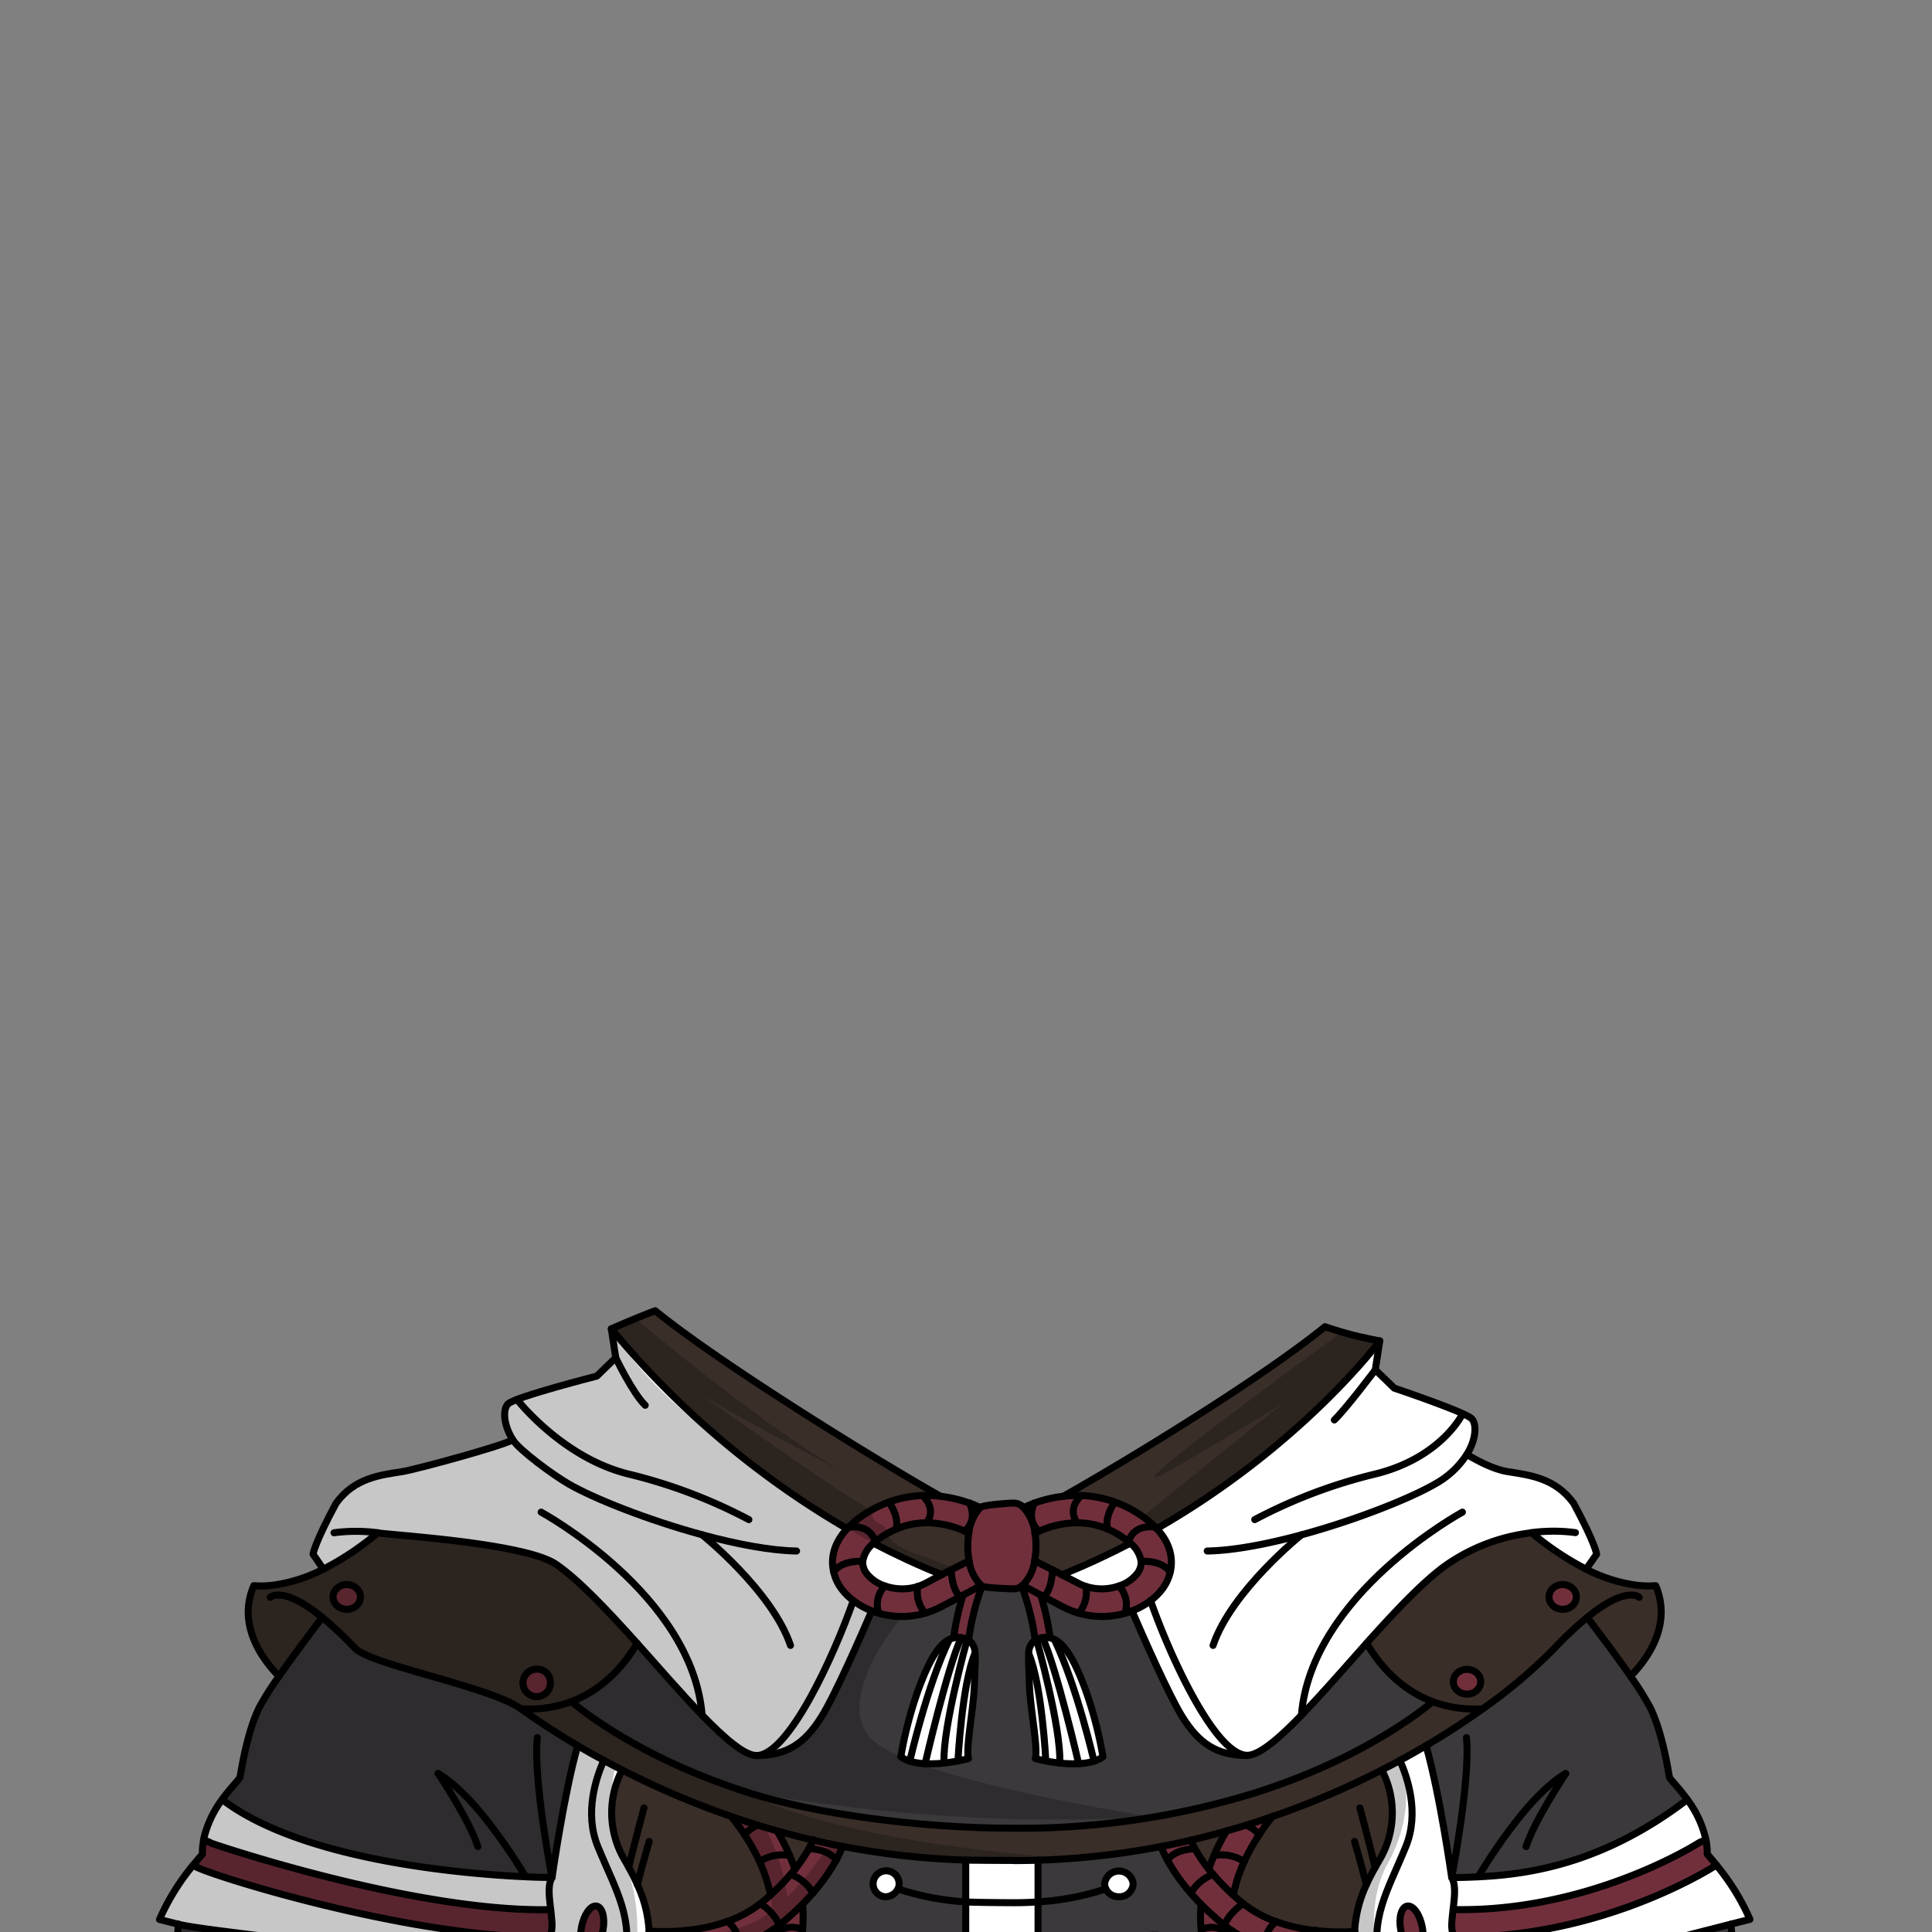 <svg xmlns="http://www.w3.org/2000/svg" viewBox="0 0 432 432">
  <rect x="0" y="0" width="432" height="432" fill="#808080" stroke="none"/>
  <defs>
    <style>.GUNDAN_GOAT_OUTFIT_GUNDAN_GOAT_OUTFIT_20_cls-1{isolation:isolate;}.GUNDAN_GOAT_OUTFIT_GUNDAN_GOAT_OUTFIT_20_cls-2{fill:#3b393b;}.GUNDAN_GOAT_OUTFIT_GUNDAN_GOAT_OUTFIT_20_cls-3{fill:#712f3c;}.GUNDAN_GOAT_OUTFIT_GUNDAN_GOAT_OUTFIT_20_cls-4{fill:#392e28;}.GUNDAN_GOAT_OUTFIT_GUNDAN_GOAT_OUTFIT_20_cls-5{fill:#fff;}.GUNDAN_GOAT_OUTFIT_GUNDAN_GOAT_OUTFIT_20_cls-6{fill:none;stroke:#000;stroke-linecap:round;stroke-linejoin:round;stroke-width:1.57px;}.GUNDAN_GOAT_OUTFIT_GUNDAN_GOAT_OUTFIT_20_cls-7{opacity:0.22;mix-blend-mode:multiply;}</style>
  </defs>
  <g class="GUNDAN_GOAT_OUTFIT_GUNDAN_GOAT_OUTFIT_20_cls-1">
    <g id="outfit">
      <path class="GUNDAN_GOAT_OUTFIT_GUNDAN_GOAT_OUTFIT_20_cls-2" d="M331.38,453.12a29.9,29.9,0,0,1-9,10.12,13.56,13.56,0,0,1-5.92,2.31c-4.21.47-6.95-3.61-8.86-8.94a46.5,46.5,0,0,1-4.93.25,52.08,52.08,0,0,1-5.59-.3,41.13,41.13,0,0,1-13.8-3.87,26.09,26.09,0,0,1-10.81-9.64,23.2,23.2,0,0,1-1.7-3.25,28.08,28.08,0,0,1-2.18-8.34,30.49,30.49,0,0,1,0-5.65c-.82-.85-1.6-1.68-2.3-2.49a41.61,41.61,0,0,1-5.23-7.4,32.18,32.18,0,0,1-1.47-3.07,175.14,175.14,0,0,1-27.46,3.07v51.89h99l.29-9.34A26.54,26.54,0,0,0,331.38,453.12Zm-81.19,6.21a3.2,3.2,0,0,1-2.93-1.76,2.69,2.69,0,0,1-.26-1.15,3.2,3.2,0,1,1,3.19,2.91Zm0-17.61a3.19,3.19,0,0,1-2.93-1.75,2.69,2.69,0,0,1-.26-1.15,3.2,3.2,0,1,1,3.19,2.9Zm0-17.6a3.19,3.19,0,0,1-2.93-1.76,2.61,2.61,0,0,1-.26-1.14,3.2,3.2,0,1,1,3.19,2.9Z" />
      <path class="GUNDAN_GOAT_OUTFIT_GUNDAN_GOAT_OUTFIT_20_cls-2" d="M187,415.92a41.22,41.22,0,0,1-5.24,7.4c-.7.81-1.47,1.64-2.3,2.49a30.49,30.49,0,0,1,0,5.65,27.78,27.78,0,0,1-2.18,8.34,22.18,22.18,0,0,1-1.7,3.25,26,26,0,0,1-10.81,9.64,41,41,0,0,1-13.8,3.87,51.9,51.9,0,0,1-5.58.3,46.36,46.36,0,0,1-4.93-.25c-1.92,5.33-4.66,9.41-8.87,8.94a13.56,13.56,0,0,1-5.92-2.31,29.9,29.9,0,0,1-9-10.12,26.54,26.54,0,0,0,0,5.35l.29,9.34h99V415.92a175.13,175.13,0,0,1-27.47-3.07A31.8,31.8,0,0,1,187,415.92Zm10.85,2.41a3,3,0,0,1,3.19,2.89,2.61,2.61,0,0,1-.26,1.14,3.2,3.2,0,0,1-2.93,1.76,2.91,2.91,0,1,1,0-5.79Zm0,17.6a3.06,3.06,0,0,1,3.19,2.89,2.69,2.69,0,0,1-.26,1.15,3.21,3.21,0,0,1-2.93,1.75,2.91,2.91,0,1,1,0-5.79Zm0,17.6a3.06,3.06,0,0,1,3.19,2.89,2.69,2.69,0,0,1-.26,1.15,3.21,3.21,0,0,1-2.93,1.76,2.91,2.91,0,1,1,0-5.8Z" />
      <path class="GUNDAN_GOAT_OUTFIT_GUNDAN_GOAT_OUTFIT_20_cls-2" d="M377.29,402.39c-2-2.77-3.93-4.6-4-5-.19-.89-1.48-9.92-4.33-15.63a64.85,64.85,0,0,0-4.35-6.91c-3.34-4.8-7.5-10.31-9.7-13.18a77.54,77.54,0,0,0-7.28,6.84,115,115,0,0,1-16.09,13.6c-3.77,2.69-8,5.47-12.65,8.22,3.12,10.87,5.74,29.51,5.74,29.51,1.84,0,3.82-.05,5.93-.16C342.63,419.1,358.93,416.38,377.29,402.39Z" />
      <path class="GUNDAN_GOAT_OUTFIT_GUNDAN_GOAT_OUTFIT_20_cls-2" d="M331.09,467.81h72.23l-1.18-5.42-1.78-5.53v-5.3c-3.14-2.92-3.74-5.18-4.59-8.7s-5.46-6.43-7.23-7.68c-1.15-.8-1.41-3.28-1.45-4.95-6,1.54-17.53,4.47-27.78,7.21-14.09,3.76-30,.33-31.32,0l-.07,0h0a75.07,75.07,0,0,1,3.48,15.67h0a26.54,26.54,0,0,1,0,5.35Z" />
      <path class="GUNDAN_GOAT_OUTFIT_GUNDAN_GOAT_OUTFIT_20_cls-2" d="M116.66,453.11a74.76,74.76,0,0,1,3.49-15.67h0l-.06,0c-1.36.3-17.24,3.73-31.32,0-10.26-2.74-42.85-5.67-48.87-7.21,0,1.67-.3,4.15-1.45,4.95-1.77,1.25-6.38,4.17-7.23,7.68s-1.45,5.78-4.59,8.7v5.3l-1.79,5.53-1.17,5.42H117l-.29-9.34a26.54,26.54,0,0,1,0-5.35Z" />
      <path class="GUNDAN_GOAT_OUTFIT_GUNDAN_GOAT_OUTFIT_20_cls-2" d="M79.35,368.49a79,79,0,0,0-7.27-6.84c-2.2,2.87-6.36,8.38-9.7,13.18A64.85,64.85,0,0,0,58,381.74c-2.85,5.71-4.14,14.74-4.33,15.63-.1.42-2,2.25-4,5,18.36,14,55.75,16.71,67.85,17.27,2.11.11,4.08.14,5.92.16,0,0,2.63-18.64,5.74-29.51-4.66-2.75-8.89-5.53-12.65-8.22C109.47,377,82.93,372.27,79.35,368.49Z" />
      <path class="GUNDAN_GOAT_OUTFIT_GUNDAN_GOAT_OUTFIT_20_cls-3" d="M349.42,354.31a2.78,2.78,0,1,0,3.05,2.77A2.93,2.93,0,0,0,349.42,354.31Z" />
      <path class="GUNDAN_GOAT_OUTFIT_GUNDAN_GOAT_OUTFIT_20_cls-3" d="M328,373.27a2.78,2.78,0,1,0,3.06,2.77A2.92,2.92,0,0,0,328,373.27Z" />
      <path class="GUNDAN_GOAT_OUTFIT_GUNDAN_GOAT_OUTFIT_20_cls-3" d="M318,430.83c-.52-2.76-2-4.83-3.33-4.63s-2,2.6-1.47,5.36,2,4.83,3.33,4.62S318.53,433.58,318,430.83Z" />
      <path class="GUNDAN_GOAT_OUTFIT_GUNDAN_GOAT_OUTFIT_20_cls-3" d="M133.36,426.2c-1.31-.2-2.81,1.87-3.32,4.63s.13,5.15,1.45,5.35,2.82-1.87,3.34-4.62S134.68,426.4,133.36,426.2Z" />
      <path class="GUNDAN_GOAT_OUTFIT_GUNDAN_GOAT_OUTFIT_20_cls-3" d="M120,373.27a2.78,2.78,0,1,0,3,2.77A2.93,2.93,0,0,0,120,373.27Z" />
      <path class="GUNDAN_GOAT_OUTFIT_GUNDAN_GOAT_OUTFIT_20_cls-3" d="M77.54,354.31a2.78,2.78,0,1,0,3.06,2.77A2.93,2.93,0,0,0,77.54,354.31Z" />
      <path class="GUNDAN_GOAT_OUTFIT_GUNDAN_GOAT_OUTFIT_20_cls-3" d="M381.74,414.6a15,15,0,0,0-.29-3.22l-1,.41a3.82,3.82,0,0,0-.64.32c-.24.15-24.37,15.52-54.86,14.88-.11,1-.23,2-.29,3.07a7.58,7.58,0,0,0,.47,3.08h1.62c30.3,0,53.6-13.91,56.68-15.85l.47-.18C383.21,416.3,382.5,415.45,381.74,414.6Z" />
      <path class="GUNDAN_GOAT_OUTFIT_GUNDAN_GOAT_OUTFIT_20_cls-3" d="M123.14,427c-30.49.64-75.71-14.73-75.95-14.88a3.82,3.82,0,0,0-.64-.32l-1-.41a14.35,14.35,0,0,0-.29,3.22c-.76.85-1.47,1.7-2.12,2.52l.47.18c3.08,1.94,47.47,15.85,77.76,15.85H123a7.59,7.59,0,0,0,.48-3.08C123.36,429,123.25,428,123.14,427Z" />
      <path class="GUNDAN_GOAT_OUTFIT_GUNDAN_GOAT_OUTFIT_20_cls-3" d="M302.49,450.7a44.18,44.18,0,0,1-5.6-.34,31.64,31.64,0,0,1-10.69-3.14,19.85,19.85,0,0,1-7.42-6.52,19.5,19.5,0,0,1-1.7-3.14,21.64,21.64,0,0,1-1.46-4.85c-.07-.35-.12-.7-.17-1a33.9,33.9,0,0,0,7.38,3.68A45.67,45.67,0,0,0,293,437.68a55.62,55.62,0,0,0,6.44.37c1.57,0,2.88-.06,3.86-.13a30.72,30.72,0,0,1-.4-6.12,50.17,50.17,0,0,1-8.6-.18,38.21,38.21,0,0,1-8.95-2,26.23,26.23,0,0,1-7.36-4l-.61-.49c-.56-.48-1.12-.95-1.62-1.42a34.33,34.33,0,0,1,2.44-7.48,45.42,45.42,0,0,1,3.38-6.06c1.07-1.64,2.11-3,2.95-4.06q-2.89,1-5.87,1.93c-1.45.44-2.91.87-4.39,1.29a45.84,45.84,0,0,0-2.83,5.56c-.42,1-.8,2-1.15,3a33,33,0,0,1-3.08-4.56c-.41-.74-.74-1.4-1-2-2.19.51-4.4,1-6.66,1.41a32.18,32.18,0,0,0,1.47,3.07,41.61,41.61,0,0,0,5.23,7.4c.7.81,1.48,1.64,2.3,2.49a30.49,30.49,0,0,0,0,5.65,28.08,28.08,0,0,0,2.18,8.34,23.2,23.2,0,0,0,1.7,3.25,26.09,26.09,0,0,0,10.81,9.64,41.13,41.13,0,0,0,13.8,3.87,52.08,52.08,0,0,0,5.59.3,46.5,46.5,0,0,0,4.93-.25,59.72,59.72,0,0,1-1.79-6C304.9,450.65,303.77,450.7,302.49,450.7Z" />
      <path class="GUNDAN_GOAT_OUTFIT_GUNDAN_GOAT_OUTFIT_20_cls-3" d="M180.84,413.4a34.9,34.9,0,0,1-3.08,4.56c-.35-1-.74-2-1.15-3a48.91,48.91,0,0,0-2.83-5.56c-1.48-.42-2.95-.85-4.39-1.29q-3-.93-5.88-1.93a49.18,49.18,0,0,1,3,4.06,45.42,45.42,0,0,1,3.37,6.06,33.82,33.82,0,0,1,2.45,7.48c-.51.47-1.06.94-1.63,1.42l-.61.49a26.1,26.1,0,0,1-7.36,4,38.25,38.25,0,0,1-8.94,2,50.28,50.28,0,0,1-8.61.18,31.48,31.48,0,0,1-.39,6.12c1,.07,2.28.13,3.85.13a55.62,55.62,0,0,0,6.44-.37,45.87,45.87,0,0,0,10.18-2.33,34.06,34.06,0,0,0,7.37-3.68c0,.34-.1.69-.17,1a21.6,21.6,0,0,1-1.45,4.85,19.52,19.52,0,0,1-1.71,3.14,19.78,19.78,0,0,1-7.42,6.52,31.64,31.64,0,0,1-10.69,3.14,44,44,0,0,1-5.59.34c-1.29,0-2.42-.05-3.33-.12a59.72,59.72,0,0,1-1.78,6,46.36,46.36,0,0,0,4.93.25,51.9,51.9,0,0,0,5.58-.3,41,41,0,0,0,13.8-3.87,26,26,0,0,0,10.81-9.64,22.18,22.18,0,0,0,1.7-3.25,27.78,27.78,0,0,0,2.18-8.34,30.49,30.49,0,0,0,0-5.65c.83-.85,1.6-1.68,2.3-2.49a41.22,41.22,0,0,0,5.24-7.4,31.8,31.8,0,0,0,1.46-3.07c-2.25-.43-4.46-.9-6.65-1.41C181.57,412,181.24,412.66,180.84,413.4Z" />
      <path class="GUNDAN_GOAT_OUTFIT_GUNDAN_GOAT_OUTFIT_20_cls-3" d="M261.65,351.48c.67-2.91.05-6.35-3-9.65-.11-.12-.22-.25-.34-.37h0a19.12,19.12,0,0,0-2.69-2.28,25.43,25.43,0,0,0-6.31-3.32,24.65,24.65,0,0,0-7.54-1.46,27.62,27.62,0,0,0-4,.17,28.66,28.66,0,0,0-6.53,1.55h0a24.23,24.23,0,0,0-2.34,1,3.09,3.09,0,0,0-2.16-1c-.78,0-6.9.34-7.56,1a25.11,25.11,0,0,0-2.33-1h0a28.79,28.79,0,0,0-6.53-1.55,27.76,27.76,0,0,0-4-.17,24.65,24.65,0,0,0-7.53,1.46,25.66,25.66,0,0,0-6.32,3.32,18.45,18.45,0,0,0-2.68,2.28h0a3.81,3.81,0,0,0-.34.37c-3.07,3.3-3.69,6.74-3,9.65a10,10,0,0,0,1.77,3.81,13.28,13.28,0,0,0,2.63,2.61,16,16,0,0,0,4.13,2.29c.51.2,1,.39,1.57.54a19.23,19.23,0,0,0,5.18.72,18.42,18.42,0,0,0,5.18-.74,18.94,18.94,0,0,0,3.49-1.39c1.22-.63,2.68-1.4,4.18-2.2l.81-.44a58.45,58.45,0,0,0-2.11,9.56,4.55,4.55,0,0,1,1.69-.05,4.39,4.39,0,0,1,1.35.4,1.8,1.8,0,0,1,.31.17,55,55,0,0,1,2.73-11.35c.1-.28.2-.54.28-.75.54.4,6.52.61,7.13.61a2.87,2.87,0,0,0,1.73-.61l.29.75a55.67,55.67,0,0,1,2.73,11.35,2.14,2.14,0,0,1,.3-.17,4.39,4.39,0,0,1,1.35-.4,4.61,4.61,0,0,1,1.7.05,59.52,59.52,0,0,0-2.11-9.56l.81.44c1.5.8,2.95,1.57,4.17,2.2a18.75,18.75,0,0,0,3.5,1.39,18.3,18.3,0,0,0,5.17.74,19.12,19.12,0,0,0,5.18-.72c.53-.15,1.06-.34,1.57-.54a16.26,16.26,0,0,0,4.14-2.29,13.28,13.28,0,0,0,2.63-2.61A10.12,10.12,0,0,0,261.65,351.48ZM212.71,351l-2.11,1.08L207,354a11,11,0,0,1-1.75.73,11.69,11.69,0,0,1-7.36-.1,8.51,8.51,0,0,1-4.09-2.77,4.07,4.07,0,0,1-.88-2.75,6.48,6.48,0,0,1,2.42-4.05l.41-.36c.32-.25.62-.49.91-.69a19,19,0,0,1,3.73-2.1,17.3,17.3,0,0,1,6.86-1.41,21.16,21.16,0,0,1,8.49,1.89l.91.44a18.64,18.64,0,0,0-.22,2.86,17.56,17.56,0,0,0,.3,3.31Zm41.56.82a8.48,8.48,0,0,1-4.08,2.77,11.72,11.72,0,0,1-7.37.1,10.89,10.89,0,0,1-1.74-.73l-3.64-1.88L235.33,351l-4-2a17.86,17.86,0,0,0,.08-6.17l.91-.44a21.21,21.21,0,0,1,8.5-1.89,17.29,17.29,0,0,1,6.85,1.41,19.11,19.11,0,0,1,3.74,2.1c.28.2.58.44.9.69l.42.36a6.47,6.47,0,0,1,2.41,4.05A4,4,0,0,1,254.27,351.86Z" />
      <path class="GUNDAN_GOAT_OUTFIT_GUNDAN_GOAT_OUTFIT_20_cls-2" d="M232.71,356.68l.81.44c1.5.8,2.95,1.57,4.17,2.2a18.75,18.75,0,0,0,3.5,1.39,18.3,18.3,0,0,0,5.17.74,19.12,19.12,0,0,0,5.18-.72c.53-.15,1.06-.34,1.57-.54,2.32,5.38,8.28,18.93,11.26,23.69,3.74,6,7.74,8.66,14.51,8.66,2.69,0,7-3.72,12.15-9,4.46-4.62,9.52-10.46,14.56-16.09,2.16,3.77,6.81,10.09,14.76,13.07-4.36,3.58-15.78,11.93-34.52,18.63q-2.64.94-5.46,1.84h0a177.78,177.78,0,0,1-53.64,7.83c-21.61,0-44.85-3.36-59-7.83h0c-1.88-.6-3.69-1.21-5.45-1.84-18.75-6.7-30.16-15.05-34.53-18.63,7.95-3,12.6-9.3,14.77-13.07,5,5.63,10.09,11.47,14.56,16.09,5.11,5.3,9.46,9,12.14,9,6.77,0,10.77-2.67,14.52-8.66,3-4.76,8.93-18.31,11.25-23.69.51.2,1,.39,1.57.54a19.23,19.23,0,0,0,5.18.72,18.42,18.42,0,0,0,5.18-.74,18.94,18.94,0,0,0,3.49-1.39c1.22-.63,2.68-1.4,4.18-2.2l.81-.44a58.45,58.45,0,0,0-2.11,9.56h0a5.16,5.16,0,0,0-.95.34c-2.67,1.31-4.76,5.35-6.87,11a88.88,88.88,0,0,0-4,15.23,6.51,6.51,0,0,0,2,1,13.23,13.23,0,0,0,3.43.57,27.16,27.16,0,0,0,4.23-.14c1.11-.12,2.18-.3,3.11-.47s1.74-.38,2.33-.54c-.64-2.64,1.24-11.39,1.35-17.15,0-2.62.27-4.77.12-6.39a3.5,3.5,0,0,0-1.42-2.92,55,55,0,0,1,2.73-11.35c.1-.28.2-.54.28-.75.54.4,6.52.61,7.13.61a2.87,2.87,0,0,0,1.73-.61l.29.75a55.67,55.67,0,0,1,2.73,11.35,3.5,3.5,0,0,0-1.43,2.92c-.14,1.62.08,3.77.13,6.39.1,5.76,2,14.51,1.34,17.15.6.16,1.4.36,2.34.54s2,.35,3.11.47a27.07,27.07,0,0,0,4.23.14,13.23,13.23,0,0,0,3.43-.57,6.45,6.45,0,0,0,2-1,88.88,88.88,0,0,0-4-15.23c-2.11-5.64-4.19-9.68-6.87-11a5.07,5.07,0,0,0-.94-.34h0A59.52,59.52,0,0,0,232.71,356.68Z" />
      <path class="GUNDAN_GOAT_OUTFIT_GUNDAN_GOAT_OUTFIT_20_cls-4" d="M303.3,437.92c-1,.07-2.29.13-3.86.13a55.62,55.62,0,0,1-6.44-.37,45.67,45.67,0,0,1-10.17-2.33,33.9,33.9,0,0,1-7.38-3.68c.05.34.1.69.17,1a21.64,21.64,0,0,0,1.46,4.85,19.5,19.5,0,0,0,1.7,3.14,19.85,19.85,0,0,0,7.42,6.52,31.64,31.64,0,0,0,10.69,3.14,44.18,44.18,0,0,0,5.6.34c1.28,0,2.41-.05,3.32-.12-.55-2.29-1-4.59-1.43-6.71S303.57,439.81,303.3,437.92Z" />
      <path class="GUNDAN_GOAT_OUTFIT_GUNDAN_GOAT_OUTFIT_20_cls-4" d="M155,437.68a55.62,55.62,0,0,1-6.44.37c-1.57,0-2.87-.06-3.85-.13-.28,1.89-.67,3.84-1.09,5.95s-.88,4.42-1.43,6.71c.91.07,2,.12,3.33.12a44,44,0,0,0,5.59-.34,31.64,31.64,0,0,0,10.69-3.14,19.78,19.78,0,0,0,7.42-6.52,19.52,19.52,0,0,0,1.71-3.14,21.6,21.6,0,0,0,1.45-4.85c.07-.35.13-.7.17-1a34.06,34.06,0,0,1-7.37,3.68A45.87,45.87,0,0,1,155,437.68Z" />
      <path class="GUNDAN_GOAT_OUTFIT_GUNDAN_GOAT_OUTFIT_20_cls-4" d="M370.22,354.56a21.67,21.67,0,0,1-4.69-.16,34.91,34.91,0,0,1-10.87-3.53,65.19,65.19,0,0,1-12.18-8.14h0a41.91,41.91,0,0,0-18.78,7c-5.19,3.58-11.64,10.46-18.1,17.67,2.16,3.77,6.81,10.09,14.76,13.07-4.36,3.58-15.78,11.93-34.52,18.63q-2.64.94-5.46,1.84h0a177.78,177.78,0,0,1-53.64,7.83c-21.61,0-44.85-3.36-59-7.83h0c-1.88-.6-3.69-1.21-5.45-1.84-18.75-6.7-30.16-15.05-34.53-18.63,7.95-3,12.6-9.3,14.77-13.07-6.47-7.21-12.92-14.09-18.11-17.67-6.64-4.57-34.55-6.39-39.86-7h0a65.19,65.19,0,0,1-12.18,8.14,34.88,34.88,0,0,1-10.88,3.53,21.55,21.55,0,0,1-4.68.16c-3.4,7.89.75,15.29,5.64,20.27,3.34-4.8,7.5-10.31,9.7-13.18a79,79,0,0,1,7.27,6.84c3.58,3.78,30.12,8.55,37.18,13.6,3.76,2.69,8,5.47,12.65,8.22Q132,392,135,393.61q2,1.09,4.1,2.15a20.71,20.71,0,0,0,.61,20.24c.29.51.57,1,.83,1.49.77,1.38,1.41,2.68,1.95,3.9h0a28.17,28.17,0,0,1,2.63,10.4,50.28,50.28,0,0,0,8.61-.18,38.25,38.25,0,0,0,8.94-2,26.1,26.1,0,0,0,7.36-4l.61-.49c.57-.48,1.12-.95,1.63-1.42a33.82,33.82,0,0,0-2.45-7.48,45.42,45.42,0,0,0-3.37-6.06,49.18,49.18,0,0,0-3-4.06q2.9,1,5.88,1.93c1.44.44,2.91.87,4.39,1.29a48.91,48.91,0,0,1,2.83,5.56c.41,1,.8,2,1.15,3a34.9,34.9,0,0,0,3.08-4.56c.4-.74.73-1.4,1-2,2.19.51,4.4,1,6.65,1.41a175.13,175.13,0,0,0,27.47,3.07c1.78.05,9,.08,10.78.08s3.61,0,5.39-.08a175.14,175.14,0,0,0,27.46-3.07c2.26-.43,4.47-.9,6.66-1.41.24.56.57,1.22,1,2a33,33,0,0,0,3.08,4.56c.35-1,.73-2,1.15-3a45.84,45.84,0,0,1,2.83-5.56c1.48-.42,2.94-.85,4.39-1.29q3-.93,5.87-1.93c-.84,1.05-1.88,2.42-2.95,4.06a45.42,45.42,0,0,0-3.38,6.06,34.33,34.33,0,0,0-2.44,7.48c.5.47,1.06.94,1.62,1.42l.61.49a26.23,26.23,0,0,0,7.36,4,38.21,38.21,0,0,0,8.95,2,50.17,50.17,0,0,0,8.6.18,28.17,28.17,0,0,1,2.63-10.4h0q.81-1.83,2-3.9c.26-.48.54-1,.84-1.49a20.74,20.74,0,0,0,.61-20.24q2.1-1,4.09-2.15c2-1.09,4-2.19,5.84-3.3,4.65-2.75,8.88-5.53,12.65-8.22a115,115,0,0,0,16.09-13.6,77.54,77.54,0,0,1,7.28-6.84c2.2,2.87,6.36,8.38,9.7,13.18C369.47,369.85,373.62,362.45,370.22,354.56ZM77.54,359.85a2.78,2.78,0,1,1,3.06-2.77A2.92,2.92,0,0,1,77.54,359.85Zm42.47,19a2.78,2.78,0,1,1,3-2.77A2.92,2.92,0,0,1,120,378.81Zm208,0a2.78,2.78,0,1,1,3.06-2.77A2.92,2.92,0,0,1,328,378.81Zm21.39-19a2.78,2.78,0,1,1,3.05-2.77A2.92,2.92,0,0,1,349.42,359.85Z" />
      <path class="GUNDAN_GOAT_OUTFIT_GUNDAN_GOAT_OUTFIT_20_cls-5" d="M235.76,366.59a5.07,5.07,0,0,0-.94-.34h0a4.61,4.61,0,0,0-1.7-.05,4.39,4.39,0,0,0-1.35.4,2.14,2.14,0,0,0-.3.17,3.5,3.5,0,0,0-1.43,2.92c-.14,1.62.08,3.77.13,6.39.1,5.76,2,14.51,1.34,17.15.6.16,1.4.36,2.34.54s2,.35,3.11.47a27.07,27.07,0,0,0,4.23.14,13.23,13.23,0,0,0,3.43-.57,6.45,6.45,0,0,0,2-1,88.88,88.88,0,0,0-4-15.23C240.52,371.94,238.44,367.9,235.76,366.59Z" />
      <path class="GUNDAN_GOAT_OUTFIT_GUNDAN_GOAT_OUTFIT_20_cls-5" d="M217.88,376.07c0-2.62.27-4.77.12-6.39a3.5,3.5,0,0,0-1.42-2.92,1.8,1.8,0,0,0-.31-.17,4.39,4.39,0,0,0-1.35-.4,4.55,4.55,0,0,0-1.69.05h0a5.16,5.16,0,0,0-.95.34c-2.67,1.31-4.76,5.35-6.87,11a88.88,88.88,0,0,0-4,15.23,6.51,6.51,0,0,0,2,1,13.23,13.23,0,0,0,3.43.57,27.16,27.16,0,0,0,4.23-.14c1.11-.12,2.18-.3,3.11-.47s1.74-.38,2.33-.54C215.89,390.58,217.77,381.83,217.88,376.07Z" />
      <path class="GUNDAN_GOAT_OUTFIT_GUNDAN_GOAT_OUTFIT_20_cls-5" d="M142.51,421.4h0c-.54-1.22-1.18-2.52-1.95-3.9-.26-.48-.54-1-.83-1.49a20.71,20.71,0,0,1-.61-20.24q-2.1-1-4.1-2.15-3-1.64-5.84-3.3c-3.11,10.87-5.74,29.51-5.74,29.51-1.84,0-3.81-.05-5.92-.16-12.1-.56-49.49-3.28-67.85-17.27a23.41,23.41,0,0,0-4.16,9l1,.41a3.82,3.82,0,0,1,.64.32c.24.15,45.46,15.52,76,14.88.11,1,.22,2,.29,3.07a7.59,7.59,0,0,1-.48,3.08h-1.62c-30.29,0-74.68-13.91-77.76-15.85l-.47-.18a51.4,51.4,0,0,0-7.44,12.05l4.21,1.06c6,1.54,38.61,4.47,48.87,7.21,14.08,3.76,30,.33,31.32,0l.06,0h0a74.76,74.76,0,0,0-3.49,15.67h0a29.9,29.9,0,0,0,9,10.12,13.56,13.56,0,0,0,5.92,2.31c4.21.47,6.95-3.61,8.87-8.94a59.72,59.72,0,0,0,1.78-6c.55-2.29,1-4.59,1.43-6.71s.81-4.06,1.09-5.95a31.48,31.48,0,0,0,.39-6.12A28.17,28.17,0,0,0,142.51,421.4ZM130.62,452c-.5,2.76-2,4.82-3.32,4.62s-2-2.6-1.47-5.36,2-4.82,3.34-4.62S131.14,449.2,130.62,452Zm4.21-20.4c-.52,2.75-2,4.83-3.34,4.62s-2-2.6-1.45-5.35,2-4.83,3.32-4.63S135.34,428.8,134.83,431.56Z" />
      <path class="GUNDAN_GOAT_OUTFIT_GUNDAN_GOAT_OUTFIT_20_cls-5" d="M215.94,415.92v51.89h16.17V415.92c-1.78.05-3.58.08-5.39.08S217.72,416,215.94,415.92Z" />
      <path class="GUNDAN_GOAT_OUTFIT_GUNDAN_GOAT_OUTFIT_20_cls-5" d="M250.19,418.33a3,3,0,0,0-3.19,2.89,2.61,2.61,0,0,0,.26,1.14,3.19,3.19,0,0,0,2.93,1.76,2.91,2.91,0,1,0,0-5.79Z" />
      <path class="GUNDAN_GOAT_OUTFIT_GUNDAN_GOAT_OUTFIT_20_cls-5" d="M197.86,418.33a2.91,2.91,0,1,0,0,5.79,3.2,3.2,0,0,0,2.93-1.76,2.61,2.61,0,0,0,.26-1.14A3,3,0,0,0,197.86,418.33Z" />
      <path class="GUNDAN_GOAT_OUTFIT_GUNDAN_GOAT_OUTFIT_20_cls-5" d="M383.86,417.12l-.47.18c-3.08,1.94-26.38,15.85-56.68,15.85h-1.62a7.58,7.58,0,0,1-.47-3.08c.06-1.05.18-2.08.29-3.07,30.49.64,54.62-14.73,54.86-14.88a3.82,3.82,0,0,1,.64-.32l1-.41a23.41,23.41,0,0,0-4.16-9c-18.36,14-34.66,16.71-46.76,17.27-2.11.11-4.09.14-5.93.16,0,0-2.62-18.64-5.74-29.51-1.88,1.11-3.82,2.21-5.84,3.3q-2,1.09-4.09,2.15a20.74,20.74,0,0,1-.61,20.24c-.3.51-.58,1-.84,1.49q-1.14,2.07-2,3.9h0a28.17,28.17,0,0,0-2.63,10.4,30.72,30.72,0,0,0,.4,6.12c.27,1.89.66,3.84,1.08,5.95s.88,4.42,1.43,6.71a59.72,59.72,0,0,0,1.79,6c1.91,5.33,4.65,9.41,8.86,8.94a13.56,13.56,0,0,0,5.92-2.31,29.9,29.9,0,0,0,9-10.12h0a75.07,75.07,0,0,0-3.48-15.67h0l.07,0c1.35.3,17.23,3.73,31.32,0,10.25-2.74,21.76-5.67,27.78-7.21l4.2-1.06A51.11,51.11,0,0,0,383.86,417.12Zm-67.32,19.06c-1.32.21-2.81-1.87-3.33-4.62s.14-5.16,1.47-5.36,2.81,1.87,3.33,4.63S317.87,436,316.54,436.18Zm4.21,20.4c-1.33.2-2.82-1.86-3.34-4.62s.15-5.15,1.46-5.36,2.82,1.86,3.33,4.62S322.07,456.37,320.75,456.58Z" />
      <path class="GUNDAN_GOAT_OUTFIT_GUNDAN_GOAT_OUTFIT_20_cls-5" d="M197.86,354.63a11.69,11.69,0,0,0,7.36.1A11,11,0,0,0,207,354l3.63-1.88c-5.45-2.19-10.53-4.58-15.29-7.06a6.48,6.48,0,0,0-2.42,4.05,4.07,4.07,0,0,0,.88,2.75A8.51,8.51,0,0,0,197.86,354.63Z" />
      <path class="GUNDAN_GOAT_OUTFIT_GUNDAN_GOAT_OUTFIT_20_cls-5" d="M254.27,351.86a4,4,0,0,0,.88-2.75,6.47,6.47,0,0,0-2.41-4.05c-4.76,2.48-9.85,4.87-15.3,7.06l3.64,1.88a10.89,10.89,0,0,0,1.74.73,11.72,11.72,0,0,0,7.37-.1A8.48,8.48,0,0,0,254.27,351.86Z" />
      <path class="GUNDAN_GOAT_OUTFIT_GUNDAN_GOAT_OUTFIT_20_cls-5" d="M190.8,357.9a13.28,13.28,0,0,1-2.63-2.61,10,10,0,0,1-1.77-3.81c-.68-2.91-.06-6.35,3-9.65a197.35,197.35,0,0,1-52.72-44.7l1,6.46-4.24,4.11s-17.93,4.56-19.8,6.17c-1.17,1-1.27,4.38,1,8.06-2.23,1.35-21.64,6.64-24.78,7.13-4.86.78-10.64,1.37-14.78,7.1-4.86,9-5.13,11.36-5.13,11.36l2.35,3.35a65.19,65.19,0,0,0,12.18-8.14h0c5.31.64,33.22,2.46,39.86,7,5.19,3.58,11.64,10.46,18.11,17.67,5,5.63,10.09,11.47,14.56,16.09,5.11,5.3,9.46,9,12.14,9,6.77,0,10.77-2.67,14.52-8.66,3-4.76,8.93-18.31,11.25-23.69A16,16,0,0,1,190.8,357.9Z" />
      <path class="GUNDAN_GOAT_OUTFIT_GUNDAN_GOAT_OUTFIT_20_cls-5" d="M323.69,349.76a41.91,41.91,0,0,1,18.78-7h0a65.19,65.19,0,0,0,12.18,8.14l2.35-3.35s-.27-2.32-5.13-11.36c-4.14-5.73-9.92-6.32-14.78-7.1-3.15-.49-6.87-2.49-9.1-3.84,2.28-3.68,2.18-7.07,1-8.07-1.87-1.6-17.23-6.76-17.23-6.76l-4.24-4.11,1-6.46s-17.22,23.27-49.88,42c3.06,3.3,3.68,6.74,3,9.65a10.12,10.12,0,0,1-1.77,3.81,13.28,13.28,0,0,1-2.63,2.61,16.26,16.26,0,0,1-4.14,2.29c2.32,5.38,8.28,18.93,11.26,23.69,3.74,6,7.74,8.66,14.51,8.66,2.69,0,7-3.72,12.15-9,4.46-4.62,9.52-10.46,14.56-16.09C312.05,360.22,318.5,353.34,323.69,349.76Z" />
      <path class="GUNDAN_GOAT_OUTFIT_GUNDAN_GOAT_OUTFIT_20_cls-4" d="M216.62,342.83l-.91-.44a21.16,21.16,0,0,0-8.49-1.89,17.3,17.3,0,0,0-6.86,1.41,19,19,0,0,0-3.73,2.1c-.29.2-.59.44-.91.69l-.41.36c4.76,2.48,9.84,4.87,15.29,7.06l2.11-1.08,4-2a17.56,17.56,0,0,1-.3-3.31A18.64,18.64,0,0,1,216.62,342.83Z" />
      <path class="GUNDAN_GOAT_OUTFIT_GUNDAN_GOAT_OUTFIT_20_cls-4" d="M251.42,344a19.11,19.11,0,0,0-3.74-2.1,17.29,17.29,0,0,0-6.85-1.41,21.21,21.21,0,0,0-8.5,1.89l-.91.44a17.86,17.86,0,0,1-.08,6.17l4,2,2.11,1.08c5.45-2.19,10.54-4.58,15.3-7.06l-.42-.36C252,344.45,251.7,344.21,251.42,344Z" />
      <path class="GUNDAN_GOAT_OUTFIT_GUNDAN_GOAT_OUTFIT_20_cls-4" d="M206.29,334.4a27.76,27.76,0,0,1,4,.17c-15.07-8.5-49.71-30-63.8-41.49-5,1.9-9.81,4.05-9.81,4.05a197.35,197.35,0,0,0,52.72,44.7,3.81,3.81,0,0,1,.34-.37h0a18.45,18.45,0,0,1,2.68-2.28,25.66,25.66,0,0,1,6.32-3.32A24.65,24.65,0,0,1,206.29,334.4Z" />
      <path class="GUNDAN_GOAT_OUTFIT_GUNDAN_GOAT_OUTFIT_20_cls-4" d="M296.27,296.64c-14.09,11.46-43.45,29.43-58.52,37.93a27.62,27.62,0,0,1,4-.17,24.65,24.65,0,0,1,7.54,1.46,25.43,25.43,0,0,1,6.31,3.32,19.12,19.12,0,0,1,2.69,2.28h0c.12.12.23.25.34.37,32.66-18.74,49.88-42,49.88-42A82.34,82.34,0,0,1,296.27,296.64Z" />
      <path class="GUNDAN_GOAT_OUTFIT_GUNDAN_GOAT_OUTFIT_20_cls-6" d="M216.58,366.76a55,55,0,0,1,2.73-11.35c.1-.28.2-.54.28-.75" />
      <path class="GUNDAN_GOAT_OUTFIT_GUNDAN_GOAT_OUTFIT_20_cls-6" d="M213.23,366.24a58.45,58.45,0,0,1,2.11-9.56" />
      <path class="GUNDAN_GOAT_OUTFIT_GUNDAN_GOAT_OUTFIT_20_cls-6" d="M203.43,393.8a6.51,6.51,0,0,1-2-1,88.88,88.88,0,0,1,4-15.23c2.11-5.64,4.2-9.68,6.87-11a5.16,5.16,0,0,1,.95-.34h0a4.55,4.55,0,0,1,1.69-.05,4.39,4.39,0,0,1,1.35.4,1.8,1.8,0,0,1,.31.17,3.5,3.5,0,0,1,1.42,2.92c.15,1.62-.08,3.77-.12,6.39-.11,5.76-2,14.51-1.35,17.15-.59.16-1.4.36-2.33.54s-2,.35-3.11.47a27.16,27.16,0,0,1-4.23.14A13.23,13.23,0,0,1,203.43,393.8Z" />
      <path class="GUNDAN_GOAT_OUTFIT_GUNDAN_GOAT_OUTFIT_20_cls-6" d="M210.6,352.12c-5.45-2.19-10.53-4.58-15.29-7.06" />
      <path class="GUNDAN_GOAT_OUTFIT_GUNDAN_GOAT_OUTFIT_20_cls-6" d="M210.3,334.57c-15.07-8.5-49.71-30-63.8-41.49-5,1.9-9.81,4.05-9.81,4.05a197.35,197.35,0,0,0,52.72,44.7" />
      <path class="GUNDAN_GOAT_OUTFIT_GUNDAN_GOAT_OUTFIT_20_cls-6" d="M136.69,297.13l1,6.46-4.24,4.11s-17.93,4.56-19.8,6.17c-1.17,1-1.27,4.38,1,8.06,1.38,2.24,9,7.88,12.47,9.87,5.58,3.25,17.76,8.09,29.91,11.39,7.56,2.05,15.12,3.52,21.08,3.62" />
      <path class="GUNDAN_GOAT_OUTFIT_GUNDAN_GOAT_OUTFIT_20_cls-6" d="M72.3,350.87,70,347.52s.27-2.32,5.13-11.36c4.14-5.73,9.92-6.32,14.78-7.1,3.14-.49,22.55-5.78,24.78-7.13" />
      <path class="GUNDAN_GOAT_OUTFIT_GUNDAN_GOAT_OUTFIT_20_cls-6" d="M84.48,342.73a37.26,37.26,0,0,0-9.79,0" />
      <path class="GUNDAN_GOAT_OUTFIT_GUNDAN_GOAT_OUTFIT_20_cls-6" d="M190.8,357.9c-4.38,12.52-14.52,34.64-21.64,34.64-2.68,0-7-3.72-12.14-9-4.47-4.62-9.52-10.46-14.56-16.09-6.47-7.21-12.92-14.09-18.11-17.67-6.64-4.57-34.55-6.39-39.86-7" />
      <path class="GUNDAN_GOAT_OUTFIT_GUNDAN_GOAT_OUTFIT_20_cls-6" d="M169.16,392.54c6.77,0,10.77-2.67,14.52-8.66,3-4.76,8.93-18.31,11.25-23.69" />
      <path class="GUNDAN_GOAT_OUTFIT_GUNDAN_GOAT_OUTFIT_20_cls-6" d="M121,338.12s33.78,18.33,36,45.4" />
      <path class="GUNDAN_GOAT_OUTFIT_GUNDAN_GOAT_OUTFIT_20_cls-6" d="M84.49,342.73h0a65.19,65.19,0,0,1-12.18,8.14,34.88,34.88,0,0,1-10.88,3.53,21.55,21.55,0,0,1-4.68.16c-3.4,7.89.75,15.29,5.64,20.27" />
      <path class="GUNDAN_GOAT_OUTFIT_GUNDAN_GOAT_OUTFIT_20_cls-6" d="M60.43,357.17a2.47,2.47,0,0,1,1.37-.49c1.59-.16,4.74.48,10.28,5a79,79,0,0,1,7.27,6.84c3.58,3.78,30.12,8.55,37.18,13.6,3.76,2.69,8,5.47,12.65,8.22Q132,392,135,393.61q2,1.09,4.1,2.15a186.07,186.07,0,0,0,24.39,10.39q2.9,1,5.88,1.93c1.44.44,2.91.87,4.39,1.29,2.62.74,5.31,1.43,8,2.07,2.19.51,4.4,1,6.65,1.41a175.13,175.13,0,0,0,27.47,3.07c1.78.05,9,.08,10.78.08" />
      <path class="GUNDAN_GOAT_OUTFIT_GUNDAN_GOAT_OUTFIT_20_cls-6" d="M72.08,361.65c-2.2,2.87-6.36,8.38-9.7,13.18A64.85,64.85,0,0,0,58,381.74c-2.85,5.71-4.14,14.74-4.33,15.63-.1.42-2,2.25-4,5" />
      <path class="GUNDAN_GOAT_OUTFIT_GUNDAN_GOAT_OUTFIT_20_cls-6" d="M120.06,437.47c-1.36.3-17.24,3.73-31.32,0-10.26-2.74-42.85-5.67-48.87-7.21l-4.21-1.06a51.4,51.4,0,0,1,7.44-12.05" />
      <path class="GUNDAN_GOAT_OUTFIT_GUNDAN_GOAT_OUTFIT_20_cls-6" d="M45.51,411.38a23.41,23.41,0,0,1,4.16-9c18.36,14,55.75,16.71,67.85,17.27,2.11.11,4.08.14,5.92.16-1,1.68-.64,4.25-.3,7.17.11,1,.22,2,.29,3.07a7.59,7.59,0,0,1-.48,3.08,11.68,11.68,0,0,1-2.8,4.3" />
      <path class="GUNDAN_GOAT_OUTFIT_GUNDAN_GOAT_OUTFIT_20_cls-6" d="M403.32,467.81H23.64l1.17-5.42,1.79-5.53v-5.3c3.14-2.92,3.74-5.18,4.59-8.7s5.46-6.43,7.23-7.68c1.15-.8,1.41-3.28,1.45-4.95" />
      <path class="GUNDAN_GOAT_OUTFIT_GUNDAN_GOAT_OUTFIT_20_cls-6" d="M98,396.57c.28.43,7,10.52,8.85,16.34" />
      <path class="GUNDAN_GOAT_OUTFIT_GUNDAN_GOAT_OUTFIT_20_cls-6" d="M97.94,396.56h0c.23.11,4,2.1,9.74,9a121.47,121.47,0,0,1,9.83,14.07" />
      <path class="GUNDAN_GOAT_OUTFIT_GUNDAN_GOAT_OUTFIT_20_cls-6" d="M123.14,427c-30.49.64-75.71-14.73-75.95-14.88a3.82,3.82,0,0,0-.64-.32l-1-.41a14.35,14.35,0,0,0-.29,3.22c-.76.85-1.47,1.7-2.12,2.52l.47.18c3.08,1.93,47.47,15.85,77.76,15.85H123" />
      <path class="GUNDAN_GOAT_OUTFIT_GUNDAN_GOAT_OUTFIT_20_cls-6" d="M142.51,421.4a28.17,28.17,0,0,1,2.63,10.4,31.48,31.48,0,0,1-.39,6.12c-.28,1.89-.67,3.84-1.09,5.95s-.88,4.42-1.43,6.71a59.72,59.72,0,0,1-1.78,6c-1.92,5.33-4.66,9.41-8.87,8.94a13.56,13.56,0,0,1-5.92-2.31,29.9,29.9,0,0,1-9-10.12h0" />
      <path class="GUNDAN_GOAT_OUTFIT_GUNDAN_GOAT_OUTFIT_20_cls-6" d="M139.12,395.76a20.71,20.71,0,0,0,.61,20.24c.29.51.57,1,.83,1.49.77,1.38,1.41,2.68,1.95,3.9" />
      <path class="GUNDAN_GOAT_OUTFIT_GUNDAN_GOAT_OUTFIT_20_cls-6" d="M125.66,463.24c7.87-.63,11.44-13.05,13.81-23.69s-1.58-16.4-5.79-26.64c-3.12-7.6-.3-15.65,1.34-19.3" />
      <path class="GUNDAN_GOAT_OUTFIT_GUNDAN_GOAT_OUTFIT_20_cls-6" d="M134.83,431.56c-.52,2.75-2,4.83-3.34,4.62s-2-2.6-1.45-5.35,2-4.83,3.32-4.63S135.34,428.8,134.83,431.56Z" />
      <path class="GUNDAN_GOAT_OUTFIT_GUNDAN_GOAT_OUTFIT_20_cls-6" d="M144.75,437.92c1,.07,2.28.13,3.85.13a55.62,55.62,0,0,0,6.44-.37,45.87,45.87,0,0,0,10.18-2.33,34.06,34.06,0,0,0,7.37-3.68c.57-.37,1.11-.76,1.65-1.18.35-.27.7-.54,1-.83,1.55-1.32,2.94-2.6,4.19-3.85.83-.85,1.6-1.68,2.3-2.49a41.22,41.22,0,0,0,5.24-7.4,31.8,31.8,0,0,0,1.46-3.07" />
      <path class="GUNDAN_GOAT_OUTFIT_GUNDAN_GOAT_OUTFIT_20_cls-6" d="M145.14,431.8a50.28,50.28,0,0,0,8.61-.18,38.25,38.25,0,0,0,8.94-2,26.1,26.1,0,0,0,7.36-4l.61-.49c.57-.48,1.12-.95,1.63-1.42a49.17,49.17,0,0,0,4.51-4.63c.34-.4.66-.78,1-1.16a34.9,34.9,0,0,0,3.08-4.56c.4-.74.73-1.4,1-2" />
      <path class="GUNDAN_GOAT_OUTFIT_GUNDAN_GOAT_OUTFIT_20_cls-6" d="M172.29,423.75a33.82,33.82,0,0,0-2.45-7.48,45.42,45.42,0,0,0-3.37-6.06,49.18,49.18,0,0,0-3-4.06" />
      <path class="GUNDAN_GOAT_OUTFIT_GUNDAN_GOAT_OUTFIT_20_cls-6" d="M177.76,418c-.35-1-.74-2-1.15-3a48.91,48.91,0,0,0-2.83-5.56" />
      <path class="GUNDAN_GOAT_OUTFIT_GUNDAN_GOAT_OUTFIT_20_cls-6" d="M172.59,431.67c0,.34-.1.69-.17,1a21.6,21.6,0,0,1-1.45,4.85,19.52,19.52,0,0,1-1.71,3.14,19.78,19.78,0,0,1-7.42,6.52,31.64,31.64,0,0,1-10.69,3.14,44,44,0,0,1-5.59.34c-1.29,0-2.42-.05-3.33-.12" />
      <path class="GUNDAN_GOAT_OUTFIT_GUNDAN_GOAT_OUTFIT_20_cls-6" d="M140.45,456.61a46.36,46.36,0,0,0,4.93.25,51.9,51.9,0,0,0,5.58-.3,41,41,0,0,0,13.8-3.87,26,26,0,0,0,10.81-9.64,22.18,22.18,0,0,0,1.7-3.25,27.78,27.78,0,0,0,2.18-8.34,30.49,30.49,0,0,0,0-5.65" />
      <path class="GUNDAN_GOAT_OUTFIT_GUNDAN_GOAT_OUTFIT_20_cls-6" d="M142.46,367.43c-2.17,3.77-6.82,10.09-14.77,13.07a27,27,0,0,1-11.16,1.59" />
      <path class="GUNDAN_GOAT_OUTFIT_GUNDAN_GOAT_OUTFIT_20_cls-6" d="M226.72,408.8c-21.61,0-44.85-3.36-59-7.83h0c-1.88-.6-3.69-1.21-5.45-1.84-18.75-6.7-30.16-15.05-34.53-18.63" />
      <path class="GUNDAN_GOAT_OUTFIT_GUNDAN_GOAT_OUTFIT_20_cls-6" d="M120.15,388.53c-1,9.2,3.29,31.29,3.29,31.29s2.63-18.64,5.74-29.51" />
      <path class="GUNDAN_GOAT_OUTFIT_GUNDAN_GOAT_OUTFIT_20_cls-6" d="M157,343.19s15.64,12.53,19.76,24.73" />
      <path class="GUNDAN_GOAT_OUTFIT_GUNDAN_GOAT_OUTFIT_20_cls-6" d="M137.67,303.59s3.85,8,6.6,10.63" />
      <path class="GUNDAN_GOAT_OUTFIT_GUNDAN_GOAT_OUTFIT_20_cls-6" d="M115.6,312.92s10.2,13.17,25.18,16.74a115.58,115.58,0,0,1,26.67,10.13" />
      <polyline class="GUNDAN_GOAT_OUTFIT_GUNDAN_GOAT_OUTFIT_20_cls-6" points="215.94 467.81 215.94 460.47 215.94 442.87 215.94 425.27 215.94 415.92" />
      <path class="GUNDAN_GOAT_OUTFIT_GUNDAN_GOAT_OUTFIT_20_cls-6" d="M144,404.25s-2.18,8.08-3.41,13.24" />
      <path class="GUNDAN_GOAT_OUTFIT_GUNDAN_GOAT_OUTFIT_20_cls-6" d="M145.16,411.75s-1.72,5.9-2.65,9.64h0" />
      <ellipse class="GUNDAN_GOAT_OUTFIT_GUNDAN_GOAT_OUTFIT_20_cls-6" cx="77.54" cy="357.08" rx="3.06" ry="2.77" />
      <path class="GUNDAN_GOAT_OUTFIT_GUNDAN_GOAT_OUTFIT_20_cls-6" d="M123.06,376a3.07,3.07,0,1,1-3-2.77A2.92,2.92,0,0,1,123.06,376Z" />
      <path class="GUNDAN_GOAT_OUTFIT_GUNDAN_GOAT_OUTFIT_20_cls-6" d="M189.75,341.46a3.81,3.81,0,0,0-.34.37c-3.07,3.3-3.69,6.74-3,9.65a10,10,0,0,0,1.77,3.81,13.28,13.28,0,0,0,2.63,2.61,16,16,0,0,0,4.13,2.29c.51.2,1,.39,1.57.54a19.23,19.23,0,0,0,5.18.72,18.42,18.42,0,0,0,5.18-.74,18.94,18.94,0,0,0,3.49-1.39c1.22-.63,2.68-1.4,4.18-2.2l.81-.44c1-.54,2-1.09,3-1.62l1-.6" />
      <path class="GUNDAN_GOAT_OUTFIT_GUNDAN_GOAT_OUTFIT_20_cls-6" d="M216.83,336.12a28.79,28.79,0,0,0-6.53-1.55,27.76,27.76,0,0,0-4-.17,24.65,24.65,0,0,0-7.53,1.46,25.66,25.66,0,0,0-6.32,3.32,18.45,18.45,0,0,0-2.68,2.28" />
      <path class="GUNDAN_GOAT_OUTFIT_GUNDAN_GOAT_OUTFIT_20_cls-6" d="M219.16,337.09a25.11,25.11,0,0,0-2.33-1" />
      <path class="GUNDAN_GOAT_OUTFIT_GUNDAN_GOAT_OUTFIT_20_cls-6" d="M216.7,349l-4,2-2.11,1.08L207,354a11,11,0,0,1-1.75.73,11.69,11.69,0,0,1-7.36-.1,8.51,8.51,0,0,1-4.09-2.77,4.07,4.07,0,0,1-.88-2.75,6.48,6.48,0,0,1,2.42-4.05l.41-.36c.32-.25.62-.49.91-.69a19,19,0,0,1,3.73-2.1,17.3,17.3,0,0,1,6.86-1.41,21.16,21.16,0,0,1,8.49,1.89l.91.44" />
      <path class="GUNDAN_GOAT_OUTFIT_GUNDAN_GOAT_OUTFIT_20_cls-6" d="M216.83,336.12h0c.79,1.89,1.07,4.33-1.12,6.26" />
      <path class="GUNDAN_GOAT_OUTFIT_GUNDAN_GOAT_OUTFIT_20_cls-6" d="M206.29,334.4c1.34,1.32,2.7,3.49.93,6.1" />
      <path class="GUNDAN_GOAT_OUTFIT_GUNDAN_GOAT_OUTFIT_20_cls-6" d="M198.76,335.86c1,1.45,2.19,3.79,1.6,6.05" />
      <path class="GUNDAN_GOAT_OUTFIT_GUNDAN_GOAT_OUTFIT_20_cls-6" d="M189.75,341.46h0c2.36-.28,4.93.21,6,3.24" />
      <path class="GUNDAN_GOAT_OUTFIT_GUNDAN_GOAT_OUTFIT_20_cls-6" d="M186.4,351.48c1.56-2.13,4.51-2.44,6.49-2.37" />
      <path class="GUNDAN_GOAT_OUTFIT_GUNDAN_GOAT_OUTFIT_20_cls-6" d="M196.5,360.73a5.94,5.94,0,0,1,1.36-6.1" />
      <path class="GUNDAN_GOAT_OUTFIT_GUNDAN_GOAT_OUTFIT_20_cls-6" d="M206.86,360.71a7.29,7.29,0,0,1-1.64-6" />
      <path class="GUNDAN_GOAT_OUTFIT_GUNDAN_GOAT_OUTFIT_20_cls-6" d="M212.71,351a13.69,13.69,0,0,0,.19,2h0a9.34,9.34,0,0,0,1.62,4.08" />
      <path class="GUNDAN_GOAT_OUTFIT_GUNDAN_GOAT_OUTFIT_20_cls-6" d="M153.75,431.62a5.9,5.9,0,0,1,1.29,6.06" />
      <path class="GUNDAN_GOAT_OUTFIT_GUNDAN_GOAT_OUTFIT_20_cls-6" d="M162.69,429.64a6.73,6.73,0,0,1,2.53,5.71" />
      <path class="GUNDAN_GOAT_OUTFIT_GUNDAN_GOAT_OUTFIT_20_cls-6" d="M174.24,430.49a8.13,8.13,0,0,0-1.48-2.44s0,0,0,0a12.35,12.35,0,0,0-2.71-2.38" />
      <path class="GUNDAN_GOAT_OUTFIT_GUNDAN_GOAT_OUTFIT_20_cls-6" d="M176.8,419.12a9.56,9.56,0,0,1,5,4.2" />
      <path class="GUNDAN_GOAT_OUTFIT_GUNDAN_GOAT_OUTFIT_20_cls-6" d="M180.84,413.4c1.85,0,4.53.47,6.17,2.52" />
      <path class="GUNDAN_GOAT_OUTFIT_GUNDAN_GOAT_OUTFIT_20_cls-6" d="M172.42,432.71c1.77-1.3,4.33-2.47,7-1.25" />
      <path class="GUNDAN_GOAT_OUTFIT_GUNDAN_GOAT_OUTFIT_20_cls-6" d="M169.84,416.27a9.06,9.06,0,0,1,6.77-1.34" />
      <path class="GUNDAN_GOAT_OUTFIT_GUNDAN_GOAT_OUTFIT_20_cls-6" d="M166.47,410.21a9.52,9.52,0,0,1,2.92-2.13" />
      <path class="GUNDAN_GOAT_OUTFIT_GUNDAN_GOAT_OUTFIT_20_cls-6" d="M203.43,393.79s3.85-16.88,8.85-27.19" />
      <path class="GUNDAN_GOAT_OUTFIT_GUNDAN_GOAT_OUTFIT_20_cls-6" d="M206.86,394.37s4.86-21.16,8.06-28.18" />
      <path class="GUNDAN_GOAT_OUTFIT_GUNDAN_GOAT_OUTFIT_20_cls-6" d="M216.27,366.6s-5.57,19.83-5.18,27.62" />
      <path class="GUNDAN_GOAT_OUTFIT_GUNDAN_GOAT_OUTFIT_20_cls-6" d="M214.2,393.75s.88-17.06,3.8-24.07" />
      <path class="GUNDAN_GOAT_OUTFIT_GUNDAN_GOAT_OUTFIT_20_cls-6" d="M228.45,354.66l.29.75a55.67,55.67,0,0,1,2.73,11.35" />
      <path class="GUNDAN_GOAT_OUTFIT_GUNDAN_GOAT_OUTFIT_20_cls-6" d="M232.71,356.68a59.52,59.52,0,0,1,2.11,9.56" />
      <path class="GUNDAN_GOAT_OUTFIT_GUNDAN_GOAT_OUTFIT_20_cls-6" d="M244.62,393.8a6.45,6.45,0,0,0,2-1,88.88,88.88,0,0,0-4-15.23c-2.11-5.64-4.19-9.68-6.87-11a5.07,5.07,0,0,0-.94-.34h0a4.61,4.61,0,0,0-1.7-.05,4.39,4.39,0,0,0-1.35.4,2.14,2.14,0,0,0-.3.17,3.5,3.5,0,0,0-1.43,2.92c-.14,1.62.08,3.77.13,6.39.1,5.76,2,14.51,1.34,17.15.6.16,1.4.36,2.34.54s2,.35,3.11.47a27.07,27.07,0,0,0,4.23.14A13.23,13.23,0,0,0,244.62,393.8Z" />
      <path class="GUNDAN_GOAT_OUTFIT_GUNDAN_GOAT_OUTFIT_20_cls-6" d="M252.74,345.06c-4.76,2.48-9.85,4.87-15.3,7.06" />
      <path class="GUNDAN_GOAT_OUTFIT_GUNDAN_GOAT_OUTFIT_20_cls-6" d="M258.64,341.83c32.66-18.74,49.88-42,49.88-42a82.34,82.34,0,0,1-12.25-3.18c-14.09,11.46-43.45,29.43-58.52,37.93" />
      <path class="GUNDAN_GOAT_OUTFIT_GUNDAN_GOAT_OUTFIT_20_cls-6" d="M308.52,299.82l-1,6.46,4.24,4.11s15.36,5.16,17.23,6.76c1.17,1,1.27,4.39-1,8.07a19.86,19.86,0,0,1-7.07,6.58c-5.59,3.25-17.75,8.09-29.9,11.39-7.57,2.05-15.13,3.52-21.08,3.62" />
      <path class="GUNDAN_GOAT_OUTFIT_GUNDAN_GOAT_OUTFIT_20_cls-6" d="M328,325.22c2.23,1.35,5.95,3.35,9.1,3.84,4.86.78,10.64,1.37,14.78,7.1,4.86,9,5.13,11.36,5.13,11.36l-2.35,3.35" />
      <path class="GUNDAN_GOAT_OUTFIT_GUNDAN_GOAT_OUTFIT_20_cls-6" d="M342.47,342.73a41.91,41.91,0,0,0-18.78,7c-5.19,3.58-11.64,10.46-18.1,17.67-5,5.63-10.1,11.47-14.56,16.09-5.11,5.3-9.46,9-12.15,9-7.12,0-17.26-22.12-21.63-34.64" />
      <path class="GUNDAN_GOAT_OUTFIT_GUNDAN_GOAT_OUTFIT_20_cls-6" d="M352.27,342.7a37.26,37.26,0,0,0-9.79,0" />
      <path class="GUNDAN_GOAT_OUTFIT_GUNDAN_GOAT_OUTFIT_20_cls-6" d="M253.11,360.19c2.32,5.38,8.28,18.93,11.26,23.69,3.74,6,7.74,8.66,14.51,8.66" />
      <path class="GUNDAN_GOAT_OUTFIT_GUNDAN_GOAT_OUTFIT_20_cls-6" d="M327,338.12s-33.79,18.33-36,45.4" />
      <path class="GUNDAN_GOAT_OUTFIT_GUNDAN_GOAT_OUTFIT_20_cls-6" d="M364.58,374.83c4.89-5,9-12.38,5.64-20.27a21.67,21.67,0,0,1-4.69-.16,34.91,34.91,0,0,1-10.87-3.53,65.19,65.19,0,0,1-12.18-8.14h0" />
      <path class="GUNDAN_GOAT_OUTFIT_GUNDAN_GOAT_OUTFIT_20_cls-6" d="M366.53,357.17a2.47,2.47,0,0,0-1.37-.49c-1.6-.16-4.76.47-10.28,5a77.54,77.54,0,0,0-7.28,6.84,115,115,0,0,1-16.09,13.6c-3.77,2.69-8,5.47-12.65,8.22-1.88,1.11-3.82,2.21-5.84,3.3q-2,1.09-4.09,2.15a186.22,186.22,0,0,1-24.4,10.39q-2.89,1-5.87,1.93c-1.45.44-2.91.87-4.39,1.29q-3.94,1.11-8,2.07c-2.19.51-4.4,1-6.66,1.41a175.14,175.14,0,0,1-27.46,3.07c-1.78.05-3.58.08-5.39.08" />
      <path class="GUNDAN_GOAT_OUTFIT_GUNDAN_GOAT_OUTFIT_20_cls-6" d="M377.29,402.39c-2-2.77-3.93-4.6-4-5-.19-.89-1.48-9.92-4.33-15.63a64.85,64.85,0,0,0-4.35-6.91c-3.34-4.8-7.5-10.31-9.7-13.18" />
      <path class="GUNDAN_GOAT_OUTFIT_GUNDAN_GOAT_OUTFIT_20_cls-6" d="M327.9,437.44a11.64,11.64,0,0,1-2.81-4.3,7.58,7.58,0,0,1-.47-3.08c.06-1.05.18-2.08.29-3.07.34-2.92.66-5.49-.31-7.17,1.84,0,3.82-.05,5.93-.16,12.1-.56,28.4-3.28,46.76-17.27a23.41,23.41,0,0,1,4.16,9" />
      <path class="GUNDAN_GOAT_OUTFIT_GUNDAN_GOAT_OUTFIT_20_cls-6" d="M383.86,417.12a51.11,51.11,0,0,1,7.43,12.05l-4.2,1.06c-6,1.54-17.53,4.47-27.78,7.21-14.09,3.76-30,.33-31.32,0" />
      <path class="GUNDAN_GOAT_OUTFIT_GUNDAN_GOAT_OUTFIT_20_cls-6" d="M387.09,430.23c0,1.67.3,4.15,1.45,4.95,1.77,1.25,6.38,4.17,7.23,7.68s1.45,5.78,4.59,8.7v5.3l1.78,5.53,1.18,5.42" />
      <path class="GUNDAN_GOAT_OUTFIT_GUNDAN_GOAT_OUTFIT_20_cls-6" d="M341.24,412.91c1.86-5.82,8.57-15.91,8.85-16.34" />
      <path class="GUNDAN_GOAT_OUTFIT_GUNDAN_GOAT_OUTFIT_20_cls-6" d="M330.53,419.66a119.84,119.84,0,0,1,9.82-14.07c5.73-6.92,9.52-8.91,9.74-9h0" />
      <path class="GUNDAN_GOAT_OUTFIT_GUNDAN_GOAT_OUTFIT_20_cls-6" d="M325.09,433.14h1.62c30.3,0,53.6-13.92,56.68-15.85l.47-.18c-.65-.82-1.36-1.67-2.12-2.52a15,15,0,0,0-.29-3.22l-1,.41a3.82,3.82,0,0,0-.64.32c-.24.15-24.37,15.52-54.86,14.88" />
      <path class="GUNDAN_GOAT_OUTFIT_GUNDAN_GOAT_OUTFIT_20_cls-6" d="M331.38,453.11h0a29.9,29.9,0,0,1-9,10.12,13.56,13.56,0,0,1-5.92,2.31c-4.21.47-6.95-3.61-8.86-8.94a59.72,59.72,0,0,1-1.79-6c-.55-2.29-1-4.59-1.43-6.71s-.81-4.06-1.08-5.95a30.72,30.72,0,0,1-.4-6.12,28.17,28.17,0,0,1,2.63-10.4h0q.81-1.83,2-3.9c.26-.48.54-1,.84-1.49a20.74,20.74,0,0,0,.61-20.24" />
      <path class="GUNDAN_GOAT_OUTFIT_GUNDAN_GOAT_OUTFIT_20_cls-6" d="M313,393.61c1.65,3.65,4.47,11.7,1.34,19.3-4.2,10.24-8.14,16-5.78,26.64s5.93,23.06,13.8,23.69" />
      <path class="GUNDAN_GOAT_OUTFIT_GUNDAN_GOAT_OUTFIT_20_cls-6" d="M313.21,431.56c.52,2.75,2,4.83,3.33,4.62s2-2.6,1.47-5.35-2-4.83-3.33-4.63S312.69,428.8,313.21,431.56Z" />
      <path class="GUNDAN_GOAT_OUTFIT_GUNDAN_GOAT_OUTFIT_20_cls-6" d="M259.57,412.85a32.18,32.18,0,0,0,1.47,3.07,41.61,41.61,0,0,0,5.23,7.4c.7.81,1.48,1.64,2.3,2.49,1.25,1.25,2.64,2.53,4.2,3.85.34.29.69.56,1,.83.54.42,1.08.81,1.64,1.18a33.9,33.9,0,0,0,7.38,3.68A45.67,45.67,0,0,0,293,437.68a55.62,55.62,0,0,0,6.44.37c1.57,0,2.88-.06,3.86-.13" />
      <path class="GUNDAN_GOAT_OUTFIT_GUNDAN_GOAT_OUTFIT_20_cls-6" d="M266.23,411.44c.24.56.57,1.22,1,2a33,33,0,0,0,3.08,4.56c.29.38.62.76,1,1.16a46.79,46.79,0,0,0,4.51,4.63c.5.47,1.06.94,1.62,1.42l.61.49a26.23,26.23,0,0,0,7.36,4,38.21,38.21,0,0,0,8.95,2,50.17,50.17,0,0,0,8.6.18" />
      <path class="GUNDAN_GOAT_OUTFIT_GUNDAN_GOAT_OUTFIT_20_cls-6" d="M284.53,406.15c-.84,1.05-1.88,2.42-2.95,4.06a45.42,45.42,0,0,0-3.38,6.06,34.33,34.33,0,0,0-2.44,7.48" />
      <path class="GUNDAN_GOAT_OUTFIT_GUNDAN_GOAT_OUTFIT_20_cls-6" d="M274.27,409.37a45.84,45.84,0,0,0-2.83,5.56c-.42,1-.8,2-1.15,3" />
      <path class="GUNDAN_GOAT_OUTFIT_GUNDAN_GOAT_OUTFIT_20_cls-6" d="M305.81,450.58c-.91.07-2,.12-3.32.12a44.18,44.18,0,0,1-5.6-.34,31.64,31.64,0,0,1-10.69-3.14,19.85,19.85,0,0,1-7.42-6.52,19.5,19.5,0,0,1-1.7-3.14,21.64,21.64,0,0,1-1.46-4.85c-.07-.35-.12-.7-.17-1" />
      <path class="GUNDAN_GOAT_OUTFIT_GUNDAN_GOAT_OUTFIT_20_cls-6" d="M268.57,425.81a30.49,30.49,0,0,0,0,5.65,28.08,28.08,0,0,0,2.18,8.34,23.2,23.2,0,0,0,1.7,3.25,26.09,26.09,0,0,0,10.81,9.64,41.13,41.13,0,0,0,13.8,3.87,52.08,52.08,0,0,0,5.59.3,46.5,46.5,0,0,0,4.93-.25" />
      <path class="GUNDAN_GOAT_OUTFIT_GUNDAN_GOAT_OUTFIT_20_cls-6" d="M331.52,382.09h0a27,27,0,0,1-11.16-1.59c-8-3-12.6-9.3-14.76-13.07" />
      <path class="GUNDAN_GOAT_OUTFIT_GUNDAN_GOAT_OUTFIT_20_cls-6" d="M320.35,380.5c-4.36,3.58-15.78,11.93-34.52,18.63q-2.64.94-5.46,1.84h0a177.78,177.78,0,0,1-53.64,7.83" />
      <path class="GUNDAN_GOAT_OUTFIT_GUNDAN_GOAT_OUTFIT_20_cls-6" d="M318.86,390.31c3.12,10.87,5.74,29.51,5.74,29.51s4.26-22.09,3.3-31.29" />
      <path class="GUNDAN_GOAT_OUTFIT_GUNDAN_GOAT_OUTFIT_20_cls-6" d="M291,343.19s-15.65,12.53-19.76,24.73" />
      <path class="GUNDAN_GOAT_OUTFIT_GUNDAN_GOAT_OUTFIT_20_cls-6" d="M307.54,306.28s-6.42,8.55-9.18,11.23" />
      <path class="GUNDAN_GOAT_OUTFIT_GUNDAN_GOAT_OUTFIT_20_cls-6" d="M327,316.2s-4.79,9.89-19.77,13.46a115.35,115.35,0,0,0-26.67,10.13" />
      <polyline class="GUNDAN_GOAT_OUTFIT_GUNDAN_GOAT_OUTFIT_20_cls-6" points="232.11 415.92 232.11 425.27 232.11 442.87 232.11 460.47 232.11 467.81" />
      <path class="GUNDAN_GOAT_OUTFIT_GUNDAN_GOAT_OUTFIT_20_cls-6" d="M304.08,404.25s2.16,8.08,3.4,13.24" />
      <path class="GUNDAN_GOAT_OUTFIT_GUNDAN_GOAT_OUTFIT_20_cls-6" d="M302.88,411.75s1.73,5.91,2.64,9.65" />
      <ellipse class="GUNDAN_GOAT_OUTFIT_GUNDAN_GOAT_OUTFIT_20_cls-6" cx="349.42" cy="357.08" rx="3.06" ry="2.77" />
      <ellipse class="GUNDAN_GOAT_OUTFIT_GUNDAN_GOAT_OUTFIT_20_cls-6" cx="328.03" cy="376.04" rx="3.06" ry="2.77" />
      <path class="GUNDAN_GOAT_OUTFIT_GUNDAN_GOAT_OUTFIT_20_cls-6" d="M231.42,342.83l.91-.44a21.21,21.21,0,0,1,8.5-1.89,17.29,17.29,0,0,1,6.85,1.41,19.11,19.11,0,0,1,3.74,2.1c.28.2.58.44.9.69l.42.36a6.47,6.47,0,0,1,2.41,4.05,4,4,0,0,1-.88,2.75,8.48,8.48,0,0,1-4.08,2.77,11.72,11.72,0,0,1-7.37.1,10.89,10.89,0,0,1-1.74-.73l-3.64-1.88L235.33,351l-4-2" />
      <path class="GUNDAN_GOAT_OUTFIT_GUNDAN_GOAT_OUTFIT_20_cls-6" d="M231.22,336.13a24.23,24.23,0,0,0-2.34,1" />
      <path class="GUNDAN_GOAT_OUTFIT_GUNDAN_GOAT_OUTFIT_20_cls-6" d="M258.29,341.46a19.12,19.12,0,0,0-2.69-2.28,25.43,25.43,0,0,0-6.31-3.32,24.65,24.65,0,0,0-7.54-1.46,27.62,27.62,0,0,0-4,.17,28.66,28.66,0,0,0-6.53,1.55" />
      <path class="GUNDAN_GOAT_OUTFIT_GUNDAN_GOAT_OUTFIT_20_cls-6" d="M228.69,354.46l1.05.6c1,.53,2,1.08,3,1.62l.81.44c1.5.8,2.95,1.57,4.17,2.2a18.75,18.75,0,0,0,3.5,1.39,18.3,18.3,0,0,0,5.17.74,19.12,19.12,0,0,0,5.18-.72c.53-.15,1.06-.34,1.57-.54a16.26,16.26,0,0,0,4.14-2.29,13.28,13.28,0,0,0,2.63-2.61,10.12,10.12,0,0,0,1.77-3.81c.67-2.91.05-6.35-3-9.65-.11-.12-.22-.25-.34-.37" />
      <path class="GUNDAN_GOAT_OUTFIT_GUNDAN_GOAT_OUTFIT_20_cls-6" d="M232.33,342.39c-2.18-1.93-1.9-4.37-1.11-6.26h0" />
      <path class="GUNDAN_GOAT_OUTFIT_GUNDAN_GOAT_OUTFIT_20_cls-6" d="M240.83,340.5c-1.77-2.61-.42-4.78.92-6.1" />
      <path class="GUNDAN_GOAT_OUTFIT_GUNDAN_GOAT_OUTFIT_20_cls-6" d="M247.68,341.91c-.58-2.26.61-4.6,1.61-6.05" />
      <path class="GUNDAN_GOAT_OUTFIT_GUNDAN_GOAT_OUTFIT_20_cls-6" d="M252.32,344.7c1-3,3.61-3.52,6-3.24h0" />
      <path class="GUNDAN_GOAT_OUTFIT_GUNDAN_GOAT_OUTFIT_20_cls-6" d="M255.15,349.11c2-.07,4.93.24,6.5,2.37" />
      <path class="GUNDAN_GOAT_OUTFIT_GUNDAN_GOAT_OUTFIT_20_cls-6" d="M250.19,354.63a6,6,0,0,1,1.35,6.1" />
      <path class="GUNDAN_GOAT_OUTFIT_GUNDAN_GOAT_OUTFIT_20_cls-6" d="M242.82,354.73a7.28,7.28,0,0,1-1.63,6" />
      <path class="GUNDAN_GOAT_OUTFIT_GUNDAN_GOAT_OUTFIT_20_cls-6" d="M233.52,357.12a9.32,9.32,0,0,0,1.61-4.08h0a12.43,12.43,0,0,0,.19-2" />
      <path class="GUNDAN_GOAT_OUTFIT_GUNDAN_GOAT_OUTFIT_20_cls-6" d="M293,437.68a5.91,5.91,0,0,1,1.3-6.06" />
      <path class="GUNDAN_GOAT_OUTFIT_GUNDAN_GOAT_OUTFIT_20_cls-6" d="M282.83,435.35a6.75,6.75,0,0,1,2.52-5.71" />
      <path class="GUNDAN_GOAT_OUTFIT_GUNDAN_GOAT_OUTFIT_20_cls-6" d="M278,425.66a12.82,12.82,0,0,0-2.71,2.38s0,0,0,0a8.11,8.11,0,0,0-1.47,2.44" />
      <path class="GUNDAN_GOAT_OUTFIT_GUNDAN_GOAT_OUTFIT_20_cls-6" d="M266.27,423.32a9.54,9.54,0,0,1,5-4.2" />
      <path class="GUNDAN_GOAT_OUTFIT_GUNDAN_GOAT_OUTFIT_20_cls-6" d="M261,415.92c1.63-2.05,4.32-2.49,6.17-2.52" />
      <path class="GUNDAN_GOAT_OUTFIT_GUNDAN_GOAT_OUTFIT_20_cls-6" d="M268.59,431.46c2.7-1.22,5.26,0,7,1.25" />
      <path class="GUNDAN_GOAT_OUTFIT_GUNDAN_GOAT_OUTFIT_20_cls-6" d="M271.44,414.93a9,9,0,0,1,6.76,1.34" />
      <path class="GUNDAN_GOAT_OUTFIT_GUNDAN_GOAT_OUTFIT_20_cls-6" d="M278.66,408.08a9.52,9.52,0,0,1,2.92,2.13" />
      <path class="GUNDAN_GOAT_OUTFIT_GUNDAN_GOAT_OUTFIT_20_cls-6" d="M244.62,393.79s-3.86-16.88-8.86-27.19" />
      <path class="GUNDAN_GOAT_OUTFIT_GUNDAN_GOAT_OUTFIT_20_cls-6" d="M241.19,394.37s-4.86-21.16-8.07-28.18" />
      <path class="GUNDAN_GOAT_OUTFIT_GUNDAN_GOAT_OUTFIT_20_cls-6" d="M231.77,366.6s5.57,19.83,5.19,27.62" />
      <path class="GUNDAN_GOAT_OUTFIT_GUNDAN_GOAT_OUTFIT_20_cls-6" d="M233.85,393.75S233,376.69,230,369.68" />
      <path class="GUNDAN_GOAT_OUTFIT_GUNDAN_GOAT_OUTFIT_20_cls-6" d="M231.42,342.83a17.86,17.86,0,0,1-.08,6.17,9.54,9.54,0,0,1-2.65,5.46,2.12,2.12,0,0,1-.24.2,2.87,2.87,0,0,1-1.73.61c-.61,0-6.59-.21-7.13-.61a2.12,2.12,0,0,1-.24-.2A9.48,9.48,0,0,1,216.7,349a17.56,17.56,0,0,1-.3-3.31,18.64,18.64,0,0,1,.22-2.86,10.3,10.3,0,0,1,2.54-5.74c.66-.63,6.78-1,7.56-1a3.09,3.09,0,0,1,2.16,1A10.37,10.37,0,0,1,231.42,342.83Z" />
      <path class="GUNDAN_GOAT_OUTFIT_GUNDAN_GOAT_OUTFIT_20_cls-6" d="M200.79,422.36a59.77,59.77,0,0,0,15.15,2.91c1.74.12,8.94.18,10.78.18s3.64-.06,5.39-.18a59.77,59.77,0,0,0,15.15-2.91" />
      <path class="GUNDAN_GOAT_OUTFIT_GUNDAN_GOAT_OUTFIT_20_cls-6" d="M201.05,421.22a2.61,2.61,0,0,1-.26,1.14,3.2,3.2,0,0,1-2.93,1.76,2.91,2.91,0,1,1,3.19-2.9Z" />
      <path class="GUNDAN_GOAT_OUTFIT_GUNDAN_GOAT_OUTFIT_20_cls-6" d="M253.38,421.22a3.06,3.06,0,0,1-3.19,2.9,3.19,3.19,0,0,1-2.93-1.76,2.61,2.61,0,0,1-.26-1.14,3.21,3.21,0,0,1,6.38,0Z" />
      <g class="GUNDAN_GOAT_OUTFIT_GUNDAN_GOAT_OUTFIT_20_cls-7">
        <path d="M141.9,294.73s33.35,28,48.9,35.47c-22.4-11.35-33.62-18.12-33.62-18.12s30,21.54,37.62,25.59c.51,4.32,3.15,2,3.7,5.15s7.79,5.07,7.79,5.07l7.14,2.78-2.83,1.45A180.69,180.69,0,0,1,168.77,328c-21.65-16.61-32.08-30.83-32.08-30.83Z" />
        <path d="M137.39,303.87l-3.78,3.88-18.49,5.35s-2.61.43-2.3,2.92a31.7,31.7,0,0,0,1.82,6.2s-22,6.36-26.68,7.14-9,2.13-11.85,5.39S70,347.52,70,347.52L72.08,351s-5.5,3.34-10,3.34a27.36,27.36,0,0,0-5.34.25s-2.52,6.59.48,12.21a45.76,45.76,0,0,0,4.83,7.71s-4.71,7.59-5.93,12.16-1.76,10.08-3.22,11.78-6.7,7.29-7.68,15.78A105,105,0,0,0,35.76,429l4.11,1.28s.51,3.57-1.45,4.95-6,3.93-6.81,6.53c6.26-2.19,23.26-2.19,23.26-2.19s-25.15,8-25.27,8.23-3,4-3,4v6.07l-2.72,10H133.81l1.92-3.47s2.29-6.36,4.72-15.88,3.33-23.37-.73-31.52-3.22-19-2-21.9c15.24,6.07,48.89,23.21,100.56,20.45-16.13-1.33-52.67-4.88-72.08-15,51.35,9.19,91,5.65,91,5.65s-54.36-8.42-62.59-17.62,7.08-27.07,7.08-27.07-11.76-1.88-14.81-8.31,2.19-11,2.19-11-26.29-17.63-37.39-27.63S137.34,298,137.34,298Z" />
        <path d="M185.51,412.37s-7.88,12.56-16.16,17-24.22,4.88-24.22,4.88l-.38,3.7s19.95,1.35,29.44-7.49,13.16-13.59,14.54-17.29A10.49,10.49,0,0,0,185.51,412.37Z" />
        <path d="M171,408.58s7.46,12.89,4.53,24.57-18.77,23.66-34.07,18.44l.68-.79s20.1,2,27.74-11.56-2.07-28.46-7.23-33.68C169,407.72,171,408.58,171,408.58Z" />
        <path d="M299.88,298s-58.71,42.66-36.9,30,24.18-14.47,24.18-14.47l-31.41,25.37,2.89,2.94s43.18-29,49.88-42.61A19.77,19.77,0,0,0,299.88,298Z" />
        <path d="M308.93,395.76a18.38,18.38,0,0,1-.17,18.78c-6,9.8-6.83,18.17-4.77,27.58s4.56,22.37,10.26,23.24,7.55-1.75,7.55-1.75a20.48,20.48,0,0,1-12.45-15.69c-2.17-12.19-3.85-22.58,1-31.34s5-17.75,2.37-23C311.7,394.32,308.93,395.76,308.93,395.76Z" />
        <path d="M180.84,467.81s12.53-7.33,30.23-16.22,26.26-9.2,30.12-11.26,18.92-12.31,18.38-7.18-19.38,23.71-19.38,23.71l10.84-.3,23.24-.13s-13.61,1.24-24.08,4.23a96.66,96.66,0,0,0-18.08,7.15Z" />
      </g>
    </g>
  </g>
</svg>